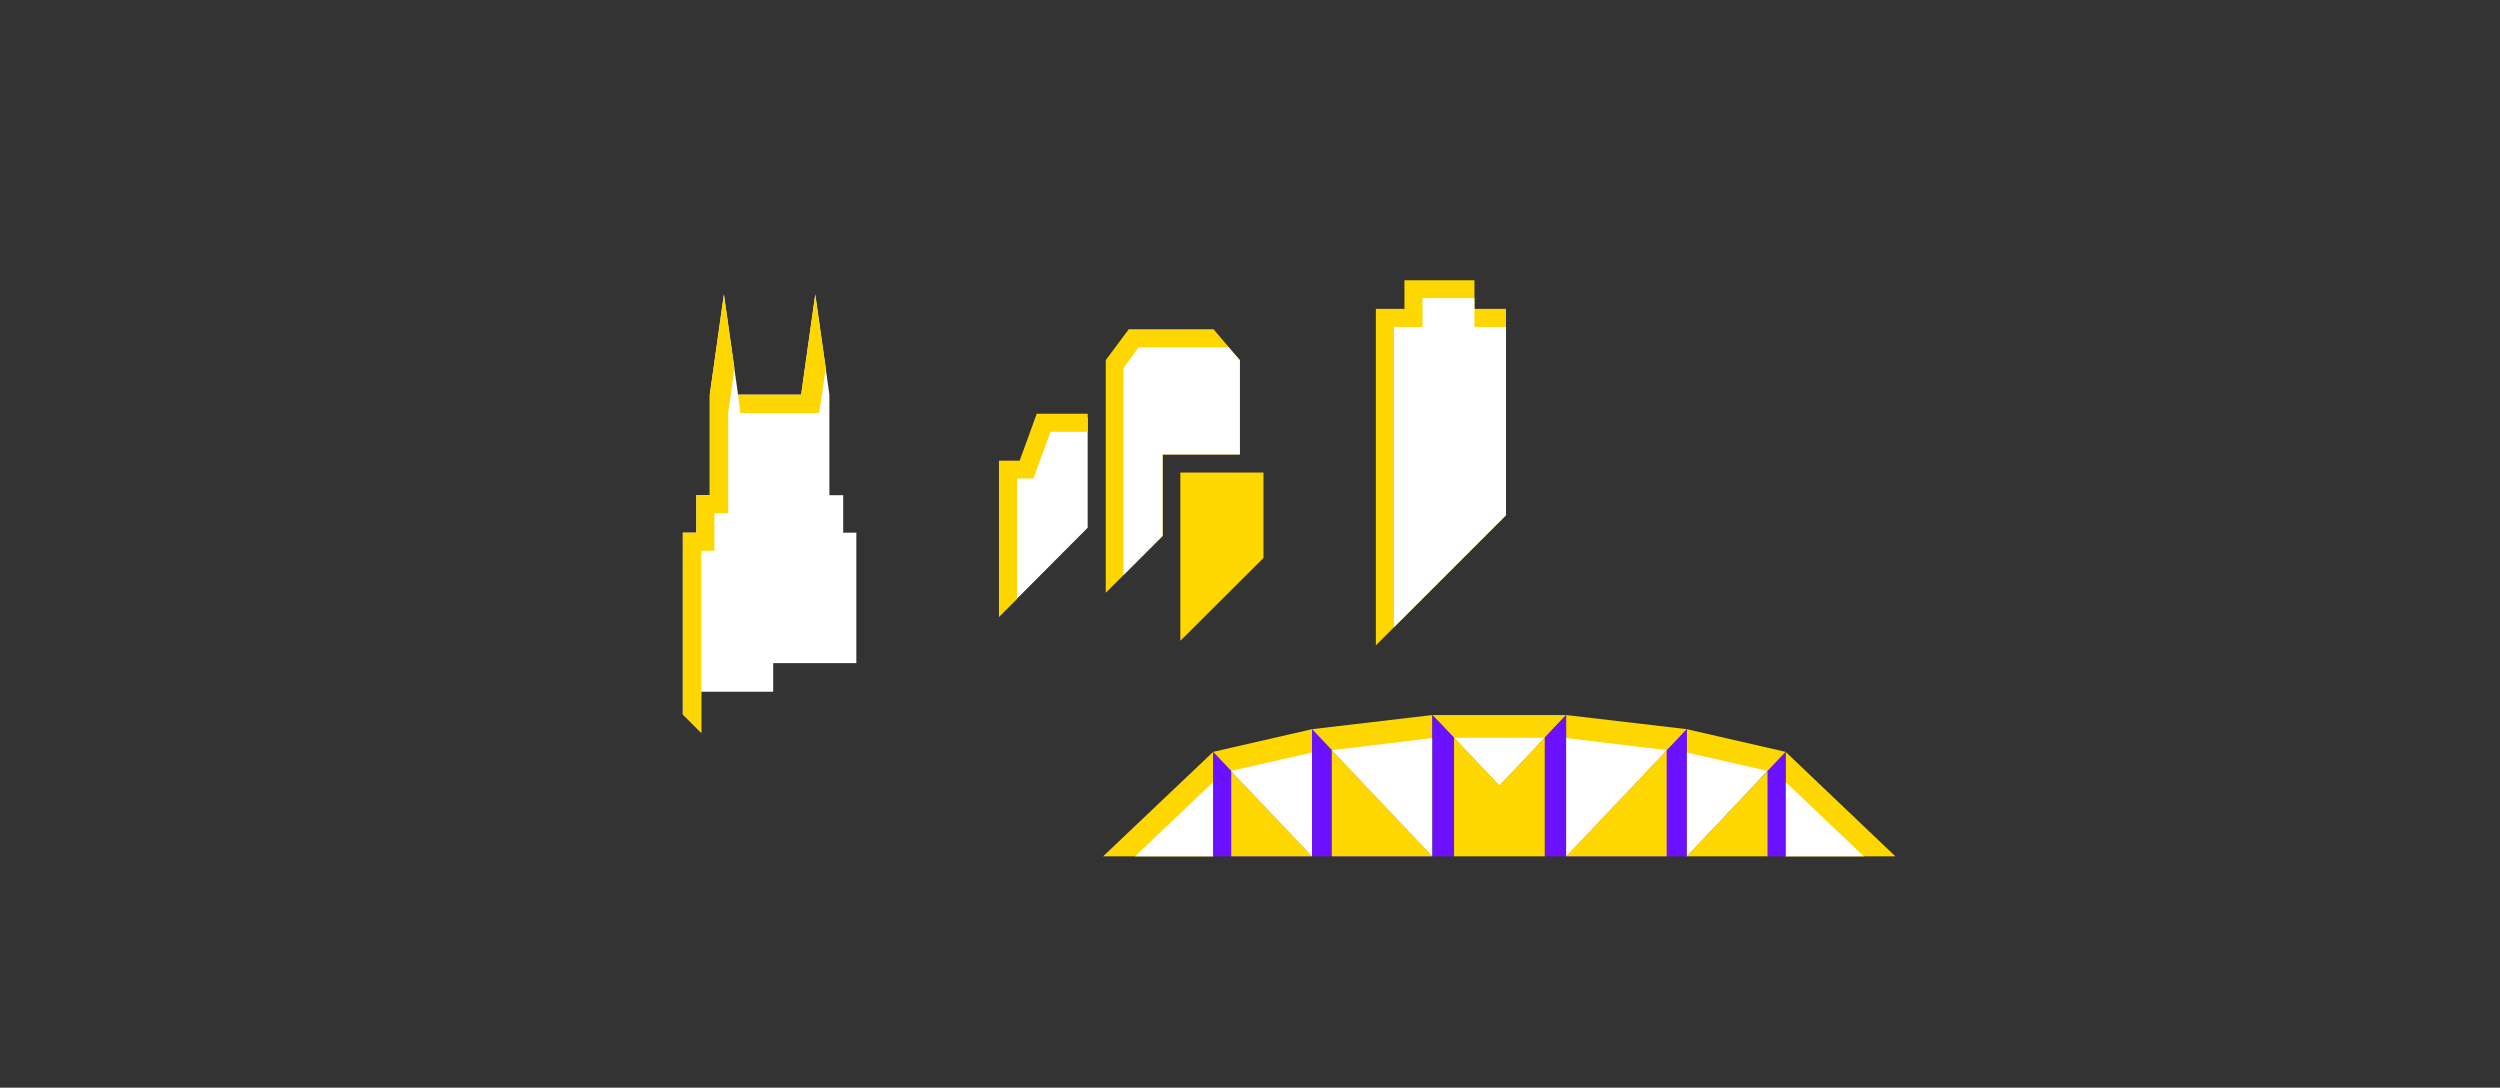 <?xml version="1.0" encoding="utf-8"?>
<!-- Generator: Adobe Illustrator 21.0.2, SVG Export Plug-In . SVG Version: 6.00 Build 0)  -->
<svg version="1.1" id="Layer_1" xmlns="http://www.w3.org/2000/svg" xmlns:xlink="http://www.w3.org/1999/xlink" x="0px" y="0px"
	 viewBox="0 0 760.8 331" style="enable-background:new 0 0 760.8 331;" xml:space="preserve">
<rect x="0" y="0" width="760.8" height="331" fill="#333333" stroke="none"/>
<style type="text/css">
	.st0{fill:#F2F5F7;}
	.st1{fill:#6B11FF;}
	.st2{fill:#FFFFFF;}
	.st3{fill:#FFD700;}
	.st4{fill:#606C72;}
	.st5{fill:#4C575B;}
	.st6{clip-path:url(#SVGID_2_);}
	.st7{opacity:0.2;clip-path:url(#SVGID_2_);fill:#6B11FF;}
	.st8{fill:#D7D7DB;}
	.st9{fill:#E5E8EA;}
	.st10{fill:url(#SVGID_5_);}
	.st11{fill:#DA3C09;}
	.st12{clip-path:url(#SVGID_7_);}
	.st13{opacity:0.2;clip-path:url(#SVGID_7_);fill:url(#SVGID_8_);}
	.st14{fill:#F2F5F7;stroke:#F2F5F7;stroke-width:10;stroke-miterlimit:10;}
	.st15{fill:none;stroke:#6B11FF;stroke-width:2;stroke-miterlimit:10;}
	.st16{fill:none;stroke:#FFD700;stroke-width:2;stroke-miterlimit:10;}
	.st17{fill:none;stroke:#F2F5F7;stroke-width:2;stroke-miterlimit:10;}
	.st18{opacity:0.5;}
	.st19{clip-path:url(#SVGID_10_);}
	.st20{opacity:0.2;clip-path:url(#SVGID_10_);fill:#6B11FF;}
	.st21{clip-path:url(#SVGID_12_);}
	.st22{opacity:0.2;clip-path:url(#SVGID_12_);fill:url(#SVGID_13_);}
	.st23{clip-path:url(#SVGID_15_);}
	.st24{opacity:0.2;clip-path:url(#SVGID_15_);fill:url(#SVGID_16_);}
	.st25{clip-path:url(#SVGID_18_);}
	.st26{opacity:0.2;clip-path:url(#SVGID_18_);fill:url(#SVGID_19_);}
	.st27{opacity:0.2;clip-path:url(#SVGID_21_);fill:url(#SVGID_22_);}
	.st28{opacity:0.2;clip-path:url(#SVGID_24_);fill:url(#SVGID_25_);}
	.st29{opacity:0.2;clip-path:url(#SVGID_27_);fill:url(#SVGID_28_);}
	.st30{opacity:0.2;clip-path:url(#SVGID_30_);fill:url(#SVGID_31_);}
</style>
<g>
	<polygon class="st2" points="213.4,210.5 235.3,210.5 235.3,201.8 260.6,201.8 260.6,162.1 256.6,162.1 256.6,150.7 252.4,150.7 
		252.4,120.1 248.1,89.6 243.8,120.1 224.6,120.1 220.3,89.6 216,120.1 216,150.7 211.9,150.7 211.9,162.1 207.8,162.1 207.8,217.4 
		213.4,223 	"/>
	<g>
		<polygon class="st3" points="225.3,125.7 249.3,125.7 251.3,112 248.1,89.6 243.8,120.1 224.6,120.1 		"/>
		<polygon class="st3" points="217.4,167.6 217.4,156.2 221.6,156.2 221.6,125.7 223.5,112 220.3,89.6 216,120.1 216,150.7 
			211.9,150.7 211.9,162.1 207.8,162.1 207.8,217.4 213.4,223 213.4,167.6 		"/>
	</g>
</g>
<g>
	<polygon class="st3" points="458.3,156.8 458.3,94 448.7,94 448.7,85.3 427.4,85.3 427.4,94 418.7,94 418.7,196.4 	"/>
	<polygon class="st2" points="458.3,156.8 458.3,99.5 448.7,99.5 448.7,94 448.7,90.7 432.9,90.7 432.9,99.5 424.2,99.5 
		424.2,190.9 	"/>
</g>
<g>
	<polygon class="st3" points="456.3,239.1 476.6,217.6 435.9,217.6 	"/>
	<polygon class="st2" points="456.3,239.1 470.1,224.5 442.5,224.5 	"/>
	<polygon class="st3" points="369.2,260.6 335.7,260.6 369.2,228.8 	"/>
	<polygon class="st2" points="369.2,260.6 345.4,260.6 369.2,238 	"/>
	<polygon class="st1" points="369.2,260.6 399.3,260.6 369.2,228.8 	"/>
	<polygon class="st3" points="374.7,260.6 399.3,260.6 374.7,234.7 	"/>
	<polygon class="st3" points="399.3,221.9 369.2,228.8 399.3,260.6 	"/>
	<polygon class="st2" points="399.3,229 374.6,234.6 399.3,260.6 	"/>
	<polygon class="st1" points="399.3,260.6 435.9,260.6 399.3,221.9 	"/>
	<polygon class="st3" points="405.3,260.6 435.9,260.6 405.3,228.3 	"/>
	<polygon class="st3" points="399.3,221.9 435.9,260.6 435.9,217.6 	"/>
	<polygon class="st2" points="405.3,228.3 435.9,260.6 435.9,224.6 	"/>
	<polygon class="st3" points="543.4,260.6 576.8,260.6 543.4,228.8 	"/>
	<polygon class="st2" points="543.4,260.6 567.2,260.6 543.4,238 	"/>
	<polygon class="st1" points="543.4,260.6 537.9,260.6 537.9,234.7 543.4,228.8 	"/>
	<polygon class="st3" points="537.9,260.6 513.3,260.6 537.9,234.7 	"/>
	<polygon class="st3" points="513.3,221.9 543.4,228.8 513.3,260.6 	"/>
	<polygon class="st2" points="513.3,229 537.9,234.6 513.3,260.6 	"/>
	<polygon class="st1" points="513.3,260.6 476.6,260.6 513.3,221.9 	"/>
	<polygon class="st3" points="507.2,260.6 476.6,260.6 507.2,228.3 	"/>
	<polygon class="st3" points="513.3,221.9 476.6,260.6 476.6,217.6 	"/>
	<polygon class="st2" points="507.2,228.3 476.6,260.6 476.6,224.6 	"/>
	<g>
		<polygon class="st1" points="435.9,217.6 435.9,260.6 442.5,260.6 442.5,224.5 		"/>
		<polygon class="st1" points="476.6,217.6 470.1,224.5 470.1,260.6 476.6,260.6 		"/>
		<polygon class="st3" points="456.3,239.1 442.5,224.5 442.5,260.6 470.1,260.6 470.1,224.5 		"/>
	</g>
</g>
<g>
	<g>
		<polygon class="st3" points="353.8,163.1 353.8,138.3 377.3,138.3 377.3,109.6 369.3,100.2 343.5,100.2 336.5,109.6 336.5,180.4 
					"/>
		<polygon class="st3" points="384.5,169.8 384.5,143.8 359.2,143.8 359.2,195 		"/>
		<polygon class="st2" points="377.3,109.6 373.9,105.7 346.5,105.7 341.9,112 341.9,175 353.8,163.1 353.8,138.3 377.3,138.3 		"/>
	</g>
	<polygon class="st2" points="331,160.6 331,127 316.6,127 311.3,141.2 306.1,141.2 304,187.7 	"/>
	<polygon class="st3" points="309.5,182.2 309.5,145.6 314.5,145.6 319.7,131.4 331,131.4 331,125.9 315.5,125.9 310.3,140.2 
		304,140.2 304,187.7 	"/>
</g>
</svg>
